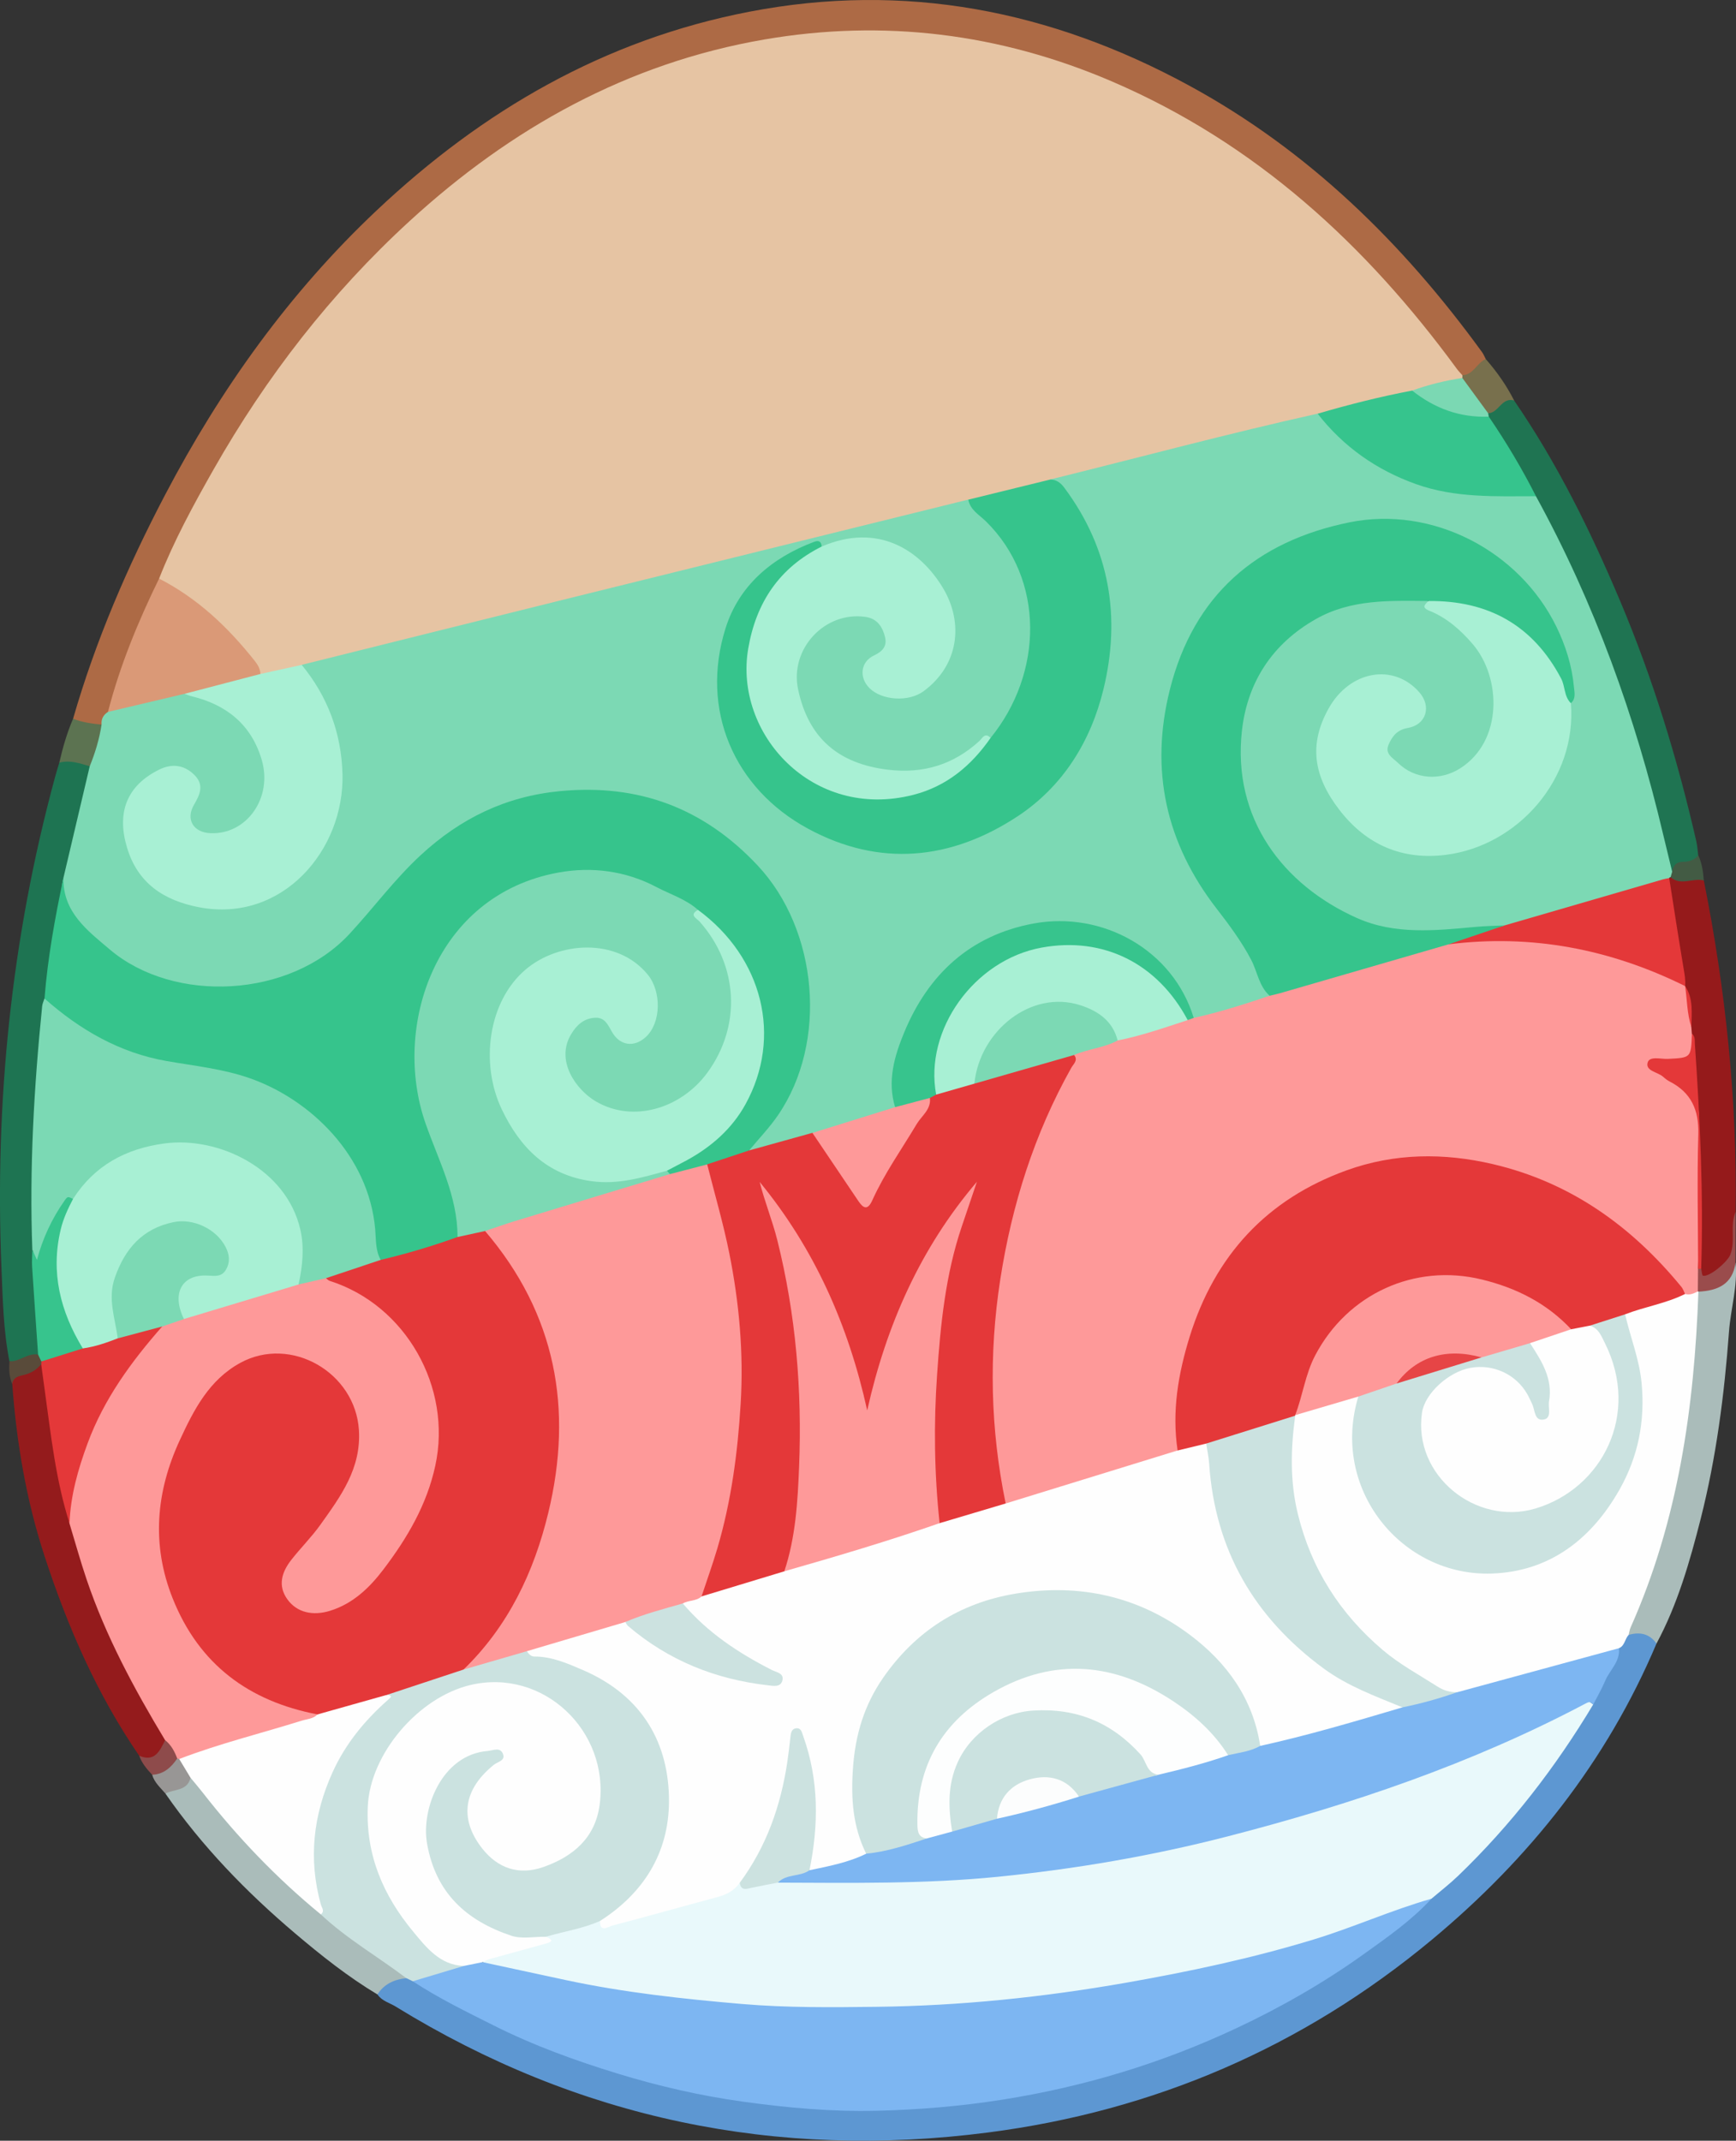 <?xml version="1.0" encoding="utf-8"?>
<!-- Generator: Adobe Illustrator 25.2.3, SVG Export Plug-In . SVG Version: 6.00 Build 0)  -->
<svg version="1.1" id="Layer_1" xmlns="http://www.w3.org/2000/svg" xmlns:xlink="http://www.w3.org/1999/xlink" x="0px" y="0px"
	 viewBox="0 0 545 672" style="enable-background:new 0 0 545 672;" xml:space="preserve">
<rect x="0" y="0" width="545" height="672" fill="#333333" stroke="none"/>
<style type="text/css">
	.st0{fill:#AD6A45;}
	.st1{fill:#5D97D2;}
	.st2{fill:#1E7452;}
	.st3{fill:#1F7452;}
	.st4{fill:#951A1B;}
	.st5{fill:#941B1C;}
	.st6{fill:#AABCBA;}
	.st7{fill:#78704D;}
	.st8{fill:#5C7351;}
	.st9{fill:#9A4C4C;}
	.st10{fill:#989695;}
	.st11{fill:#8E4B4B;}
	.st12{fill:#435B44;}
	.st13{fill:#594B3A;}
	.st14{fill:#E6C4A3;}
	.st15{fill:#7CD9B4;}
	.st16{fill:#DA9977;}
	.st17{fill:#E9F9FB;}
	.st18{fill:#7DB6F2;}
	.st19{fill:#FEFEFE;}
	.st20{fill:#CBE2E0;}
	.st21{fill:#36C48C;}
	.st22{fill:#7BD9B4;}
	.st23{fill:#37C48D;}
	.st24{fill:#36C48D;}
	.st25{fill:#7BD8B3;}
	.st26{fill:#FE9999;}
	.st27{fill:#E43839;}
	.st28{fill:#A8F0D4;}
	.st29{fill:#CCE2E0;}
	.st30{fill:#FDFEFE;}
	.st31{fill:#FCFDFD;}
	.st32{fill:#E64546;}
</style>
<g>
	<path class="st0" d="M22.94,225.63c7.06-24.52,17.11-47.83,28.93-70.37c17.43-33.21,39-63.4,66.35-89.18
		c33.31-31.41,71.55-53.62,116.97-62.39c48.89-9.44,94.7-0.42,137.96,23.08c37.47,20.35,67.2,49.46,92.13,83.78
		c0.48,0.66,0.78,1.45,1.17,2.17c-1.46,3.2-3.46,5.7-7.36,5.76c-2.42-0.79-3.5-2.98-4.87-4.81c-19.02-25.5-41.01-47.97-67.34-65.97
		c-27.32-18.67-57.23-31.15-90.11-35.19c-44.11-5.43-85.43,3.67-123.97,25.91c-30.69,17.71-55.8,41.61-77.62,69.23
		c-18.03,22.83-32.37,47.88-44.25,74.4c-6.37,13.47-11.55,27.4-16.24,41.53c-0.92,1.55-1.46,3.36-2.99,4.52
		C28.42,228.57,25.24,228.67,22.94,225.63z"/>
	<path class="st1" d="M520.04,515.94c-15.65,37.04-39.94,67.56-70.64,93.07c-40.51,33.65-87.18,53.69-139.19,60.41
		c-66.44,8.6-128.69-4.25-186-39.53c-1.94-1.19-4.35-1.74-5.71-3.81c0.91-5.12,4.93-5.61,8.98-6.06c1.08,0.17,2.08,0.58,3.04,1.09
		c24.33,14.67,50.17,25.61,77.86,32.26c17.99,4.32,36.14,6.44,54.6,7.34c30.52,1.49,60.27-2.73,89.3-11.54
		c32.72-9.93,62.52-25.78,89.02-47.6c2.3-1.9,4.89-3.45,6.88-5.72c20.73-17.44,37.08-38.53,51.06-61.58c2.7-5.74,6.39-11,8.31-17.12
		c0.99-1.77,2.03-3.5,3.56-4.87C516.14,510.88,519.5,512.26,520.04,515.94z"/>
	<path class="st2" d="M2.96,427.33c-1.9-9.66-2.09-19.48-2.5-29.25c-2.15-52.16,3.1-103.54,16.78-153.98
		c0.42-1.57,0.91-3.12,1.37-4.68c3.59-2.63,6.79-1.79,9.77,1.09c0.72,2,0.17,3.97-0.31,5.87c-2.48,9.81-4.54,19.71-7.1,29.5
		c-2.07,12.71-4.45,25.36-5.86,38.17c-2.41,21.63-3.86,43.31-3.55,65.09c0.06,4.32,0.08,8.64-0.1,12.96
		c0.01,8.05,1.15,16.02,1.62,24.03c0.17,2.94,0.84,5.87-0.4,8.73C9.78,427.04,6.82,428.97,2.96,427.33z"/>
	<path class="st3" d="M475.34,125.72c13.52,19.67,24,40.95,33.26,62.88c10.31,24.4,18.02,49.65,23.93,75.46
		c0.33,1.45,0.41,2.95,0.61,4.43c0.34,2.32-1.59,2.56-2.99,2.96c-1.88,0.53-3.48,1.59-5.23,2.35c-2.61-0.96-2.25-3.51-2.68-5.46
		c-6.29-28.85-15.43-56.76-27.29-83.79c-4.14-9.44-8.81-18.61-13.58-27.74c-4.1-8.95-10.19-16.78-14.45-25.65
		c-0.1-0.48-0.08-0.96,0.03-1.44c1.13-1.88,3.11-2.83,4.68-4.22C472.88,124.4,474.22,124,475.34,125.72z"/>
	<path class="st4" d="M534.9,276.4c6.86,34.31,10.48,68.94,9.99,103.96c-0.84,4.87,0.15,9.84-0.84,14.72
		c-0.59,2.89-6.69,7.15-9.37,6.29c-1.72-0.55-1.74-2.2-1.92-3.67c-0.12-10.43-0.02-20.86-0.06-31.3
		c-0.03-8.26,0.27-16.49-1.79-24.66c-1.34-5.29,0.46-10.9-0.64-16.31c-0.23-0.84-0.35-1.7-0.42-2.56c0-4.28,0.08-8.57-1.45-12.68
		c-0.18-0.51-0.31-1.03-0.42-1.56c-1.62-9.12-2.75-18.33-4.77-27.38c-0.33-1.46-0.42-2.95-0.09-4.43c0.13-0.49,0.35-0.94,0.67-1.34
		C527.47,275.97,531.37,273.93,534.9,276.4z"/>
	<path class="st5" d="M43.71,551.17c-13.26-19.3-22.48-40.49-29.73-62.69c-5.75-17.6-8.79-35.63-10.13-54.02
		c-0.4-0.98-0.47-2.14,0.48-2.59c2.93-1.38,5.5-3.83,9.11-3.39c1.25,1.45,1.62,3.23,1.81,5.05c1.5,14.82,3.87,29.49,7.51,43.93
		c5.96,21.41,14.29,41.8,25.96,60.77c1.56,2.53,3.33,5,3.83,8.06C50.85,552.32,47.87,553.96,43.71,551.17z"/>
	<path class="st6" d="M520.04,515.94c-2.23-3.14-5.25-3.72-8.75-2.72c-1.46-1.81-0.34-3.49,0.37-5.1
		c11.71-26.63,16.2-54.9,19.24-83.55c0.66-6.25-0.06-12.61,1.6-18.76c0.18-0.27,0.35-0.64,0.62-0.72c5.02-1.42,9.16-4.03,11.75-8.72
		c0.72,7.35-1.54,14.42-2.07,21.67c-1.46,19.79-4.01,39.52-8.9,58.8C530.48,490.26,526.67,503.63,520.04,515.94z"/>
	<path class="st6" d="M127.56,620.98c-3.76,0.39-6.95,1.79-9.07,5.11c-9.23-5.54-17.64-12.22-25.83-19.16
		c-15.33-12.99-29.23-27.33-40.73-43.9c2.06-2.59,5.63-2.86,7.86-5.19c1.81-0.08,2.57,1.39,3.44,2.52
		c11.26,14.67,24.1,27.82,38.09,39.86c7.29,5.9,14.82,11.46,22.64,16.63C125.47,617.85,127.71,618.44,127.56,620.98z"/>
	<path class="st7" d="M475.34,125.72c-3.92-1.12-4.82,3.91-8.14,4.02c-4.49-2.2-5.9-6.85-8.44-10.6c-0.04-0.49,0.08-0.94,0.32-1.36
		c3.55-0.08,4.54-3.92,7.37-5.06C469.93,116.7,472.96,120.99,475.34,125.72z"/>
	<path class="st8" d="M28.17,240.55c-3.12-0.93-6.22-2.04-9.56-1.13c1.09-4.71,2.41-9.35,4.33-13.79c2.88,1.1,5.9,1.56,8.95,1.83
		C33.17,232.54,32.06,236.94,28.17,240.55z"/>
	<path class="st9" d="M544.86,396.37c-0.93,6.84-5.65,8.8-11.66,9.1c-0.2-0.18-0.4-0.37-0.61-0.55c-0.99-2.12-0.99-4.23,0.05-6.33
		c0.39-0.49,0.87-0.59,1.43-0.31c0.18,0.77,0.25,2.14,0.56,2.2c2.2,0.4,7.74-4.43,8.59-6.63c1.7-4.4-0.21-9.17,1.67-13.48
		C544.88,385.7,544.87,391.03,544.86,396.37z"/>
	<path class="st10" d="M59.82,558.08c-1.04,4.2-5.13,3.5-7.89,4.94c-1.56-1.84-3.47-3.44-4.16-5.89c2.19-1.98,4.96-3.17,7.1-5.21
		c0.45-0.15,0.9-0.15,1.35,0C58.2,553.52,60.11,555.16,59.82,558.08z"/>
	<path class="st11" d="M55.66,551.99c-1.91,2.82-4.24,4.98-7.88,5.14c-1.67-1.77-3.24-3.61-4.06-5.96c4.94,2.06,6.45-1.57,8.13-4.92
		C55.17,546.79,56.09,548.94,55.66,551.99z"/>
	<path class="st12" d="M534.9,276.4c-3.42-0.91-7.2,1.81-10.43-1.03c-1-0.92-0.16-1.29,0.5-1.72c0.28-2.06,1.4-3.13,3.53-3.13
		c1.83,0,3.45-0.56,4.65-2.05C534.33,270.99,534.68,273.68,534.9,276.4z"/>
	<path class="st13" d="M12.92,428.26c-1.35,1.65-3.01,2.71-5.13,3.28c-1.57,0.42-3.64,0.59-3.94,2.92c-1.01-2.29-1.04-4.7-0.89-7.13
		c3.2,0.19,5.69-2.69,8.99-2.1c0.79,0.41,1.16,1.12,1.4,1.94C13.37,427.6,13.23,427.96,12.92,428.26z"/>
	<path class="st14" d="M459.09,117.78c0.03,0.29,0.04,0.58,0.01,0.87c-4.69,3.46-10.59,3.13-15.77,5.09
		c-9.88,2.43-19.76,4.88-29.67,7.21c-27.94,6.78-55.72,14.19-83.72,20.74c-8.65,1.91-17.17,4.34-25.79,6.38
		c-69.58,17.4-139.24,34.5-208.83,51.85c-4.36,0.63-8.44,2.81-12.99,2.4c-3.74-3.49-6.21-8.05-9.76-11.72
		c-5.89-6.08-12.3-11.49-19.5-15.94c-1.26-0.78-2.65-1.42-3.13-3.01c4.68-11.94,10.8-23.16,17.11-34.28
		c16.54-29.1,36.81-55.29,61.49-77.92c31.89-29.25,68.5-49.66,111.41-57.05c37.49-6.45,73.99-1.91,109.05,13.13
		c45.09,19.35,79.8,51.23,108.46,90.39C457.95,116.58,458.54,117.16,459.09,117.78z"/>
	<path class="st15" d="M329.76,150.51c27.96-6.91,55.77-14.41,83.89-20.65c2.73,0.75,4.36,2.95,6.18,4.83
		c13.08,13.51,29.29,19.26,47.77,19.74c4.87,0.13,9.94-1.31,14.59,1.33c18.39,33.54,31.22,69.17,39.98,106.34
		c0.91,3.86,1.86,7.7,2.79,11.55c-0.17,0.57-0.34,1.15-0.5,1.72c-0.19,0-0.34,0.09-0.44,0.27c-0.99,1.17-2.23,1.94-3.7,2.37
		c-15.37,4.48-30.66,9.2-46.06,13.55c-0.63,0.18-1.3,0.22-1.96,0.26c-6.82-0.3-13.6,0.65-20.31,1.34
		c-28.98,2.97-54.28-17.45-61.73-41.97c-8-26.32,5.51-53.54,30.61-61.55c8.81-2.81,17.9-3.2,27.04-1.61
		c1.32,2.44,3.73,3.6,5.92,5.04c9.37,6.17,15.56,14.29,16.18,25.97c0.51,9.51-2.71,17.3-10.48,22.9c-6.6,4.75-15.6,3.99-21.53-1.54
		c-4.89-4.56-4.1-9.95,2.04-12.55c2.81-1.19,5.96-1.85,5.84-5.72c-0.13-4.03-2.96-6.27-6.27-7.63c-6.04-2.49-11.67-1.68-16.57,2.93
		c-10.15,9.53-10.93,23.47-2.73,34.68c17.92,24.51,48.14,15.24,60.69,0.18c7.76-9.31,11.1-19.81,11.34-31.62
		c1.49-9.44-1.98-17.8-6.4-25.6c-9.98-17.6-25.02-28.3-45.37-30.12c-26.63-2.39-47.89,8.08-62.5,30.1
		c-15.31,23.07-15.87,48.05-5.1,73.26c3.87,9.06,10.52,16.48,16.2,24.45c4.35,6.12,7.53,12.87,9.73,20.07
		c-0.19,0.46-0.39,1.02-0.85,1.16c-7.62,2.38-14.9,6.07-23.16,6c-1.52-0.95-1.97-2.6-2.69-4.09
		c-11.45-23.72-37.81-32.01-61.24-19.95c-20.68,10.64-30.07,28.67-29.58,51.89c-0.96,1.87-2.91,2.02-4.59,2.52
		c-7.09,2.1-14.13,4.36-21.26,6.33c-5.05,1.41-10.05,2.99-15.08,4.47c-1.7,0.5-3.38,1.41-5.21,0.44c-0.46-3.7,2.49-5.65,4.46-7.83
		c6.46-7.16,10.33-15.69,11.94-24.9c4.43-25.21-2.53-46.82-22.34-63.51c-15.24-12.83-32.92-17.43-52.8-15.82
		c-22.14,1.79-38.54,13.02-52.4,29.22c-4.21,4.92-8.5,9.77-12.84,14.58c-17.4,19.3-48.43,22.68-70.64,10.59
		c-8-4.35-14.31-10.78-19.35-18.36c-2.03-3.06-2.26-6.5-1.35-10.02c2.75-11.67,5.5-23.34,8.25-35c1.72-4.23,3.03-8.57,3.72-13.1
		c-0.16-1.74,0.57-3.03,2-3.97c2.92-2.92,6.95-2.88,10.56-3.84c4.3-1.14,8.52-2.72,13.05-2.84c12.07,1.9,20.98,7.99,25.35,19.72
		c3.56,9.56-0.02,19.71-8.26,24.26c-2.38,1.31-4.9,2.01-7.62,2.01c-6.64-0.01-9.78-4.53-7.23-10.62c1.19-2.84,2.71-5.6-0.22-8.17
		c-3.19-2.79-6.71-2.45-10.2-0.58c-9.9,5.32-12.23,19.13-4.93,29.06c8,10.87,19.31,13.2,31.52,10.93
		c15.23-2.83,24.28-13.17,28.45-27.6c4.22-14.59,0.87-28.23-6.9-40.96c-1.17-1.92-3.23-3.47-2.74-6.14
		c28.86-7.19,57.71-14.4,86.58-21.55c40.89-10.13,81.8-20.22,122.69-30.33c13.81,10.4,20.85,24.47,20.8,41.56
		c-0.04,12.74-4.4,24.31-13.37,33.77c-1.72,0.25-2.96,1.29-4.23,2.42c-15.02,13.37-39.92,11.29-52.62-4.36
		c-7.57-9.32-7.31-23.68,0.59-32.72c4.11-4.71,12.51-6.88,18.33-4.61c3.01,1.17,4.76,3.57,5.45,6.67c0.71,3.21-0.92,5.25-3.41,7.11
		c-4.56,3.39-3.78,7.97,1.55,10.17c7.82,3.21,17.2-2,19.99-11.54c2.65-9.07,1.12-17.5-5.48-24.57c-7.18-7.69-15.52-12.46-26.56-9.92
		c-2.25,0.52-4.41,1.54-6.8,1.34c-3.8-1.13-6.77,1.22-9.71,2.77c-15.12,7.96-23.8,26.13-21.79,43.23
		c3.92,33.41,35.6,52.61,66.14,47.31c25.42-4.41,41.9-19.66,50.25-43.71c8.04-23.15,5.3-45.14-8.52-65.6
		C333.19,154.06,331.22,152.53,329.76,150.51z"/>
	<path class="st16" d="M57.93,217.8c-8.01,1.89-16.03,3.79-24.04,5.68c3.76-14.56,9.46-28.37,16.05-41.85
		c12.12,6.2,21.72,15.33,30.08,25.9c0.91,1.16,1.68,2.46,1.74,4.03c-0.45,1.46-1.66,2.04-2.96,2.37
		C71.93,215.68,65.15,217.96,57.93,217.8z"/>
	<path class="st17" d="M500.17,535.07c-11.86,19.77-25.83,37.86-42.46,53.84c-2.63,2.52-5.53,4.76-8.31,7.12
		c-7.09,4.95-15.63,6.32-23.46,9.43c-22.77,9.04-46.71,13.62-70.68,18.16c-36.84,6.98-74.04,8.86-111.38,7.64
		c-21.69-0.71-43.31-3.24-64.59-7.83c-9.05-1.95-18.36-2.91-27.01-6.55c-2.05-2.28,0.11-2.65,1.54-3.07
		c4.57-1.33,9.14-2.64,13.71-3.93c1.61-0.45,3.23-0.78,3.71-2.74c5.33-2.34,10.99-3.46,16.63-4.67c2.01,1.38,4.09,0.82,6.17,0.23
		c10.16-2.88,20.29-5.85,30.54-8.35c2.82-0.69,4.77-2.9,7.49-3.66c4.35,1.63,8.34-1.38,12.59-1.03c14.45-0.09,28.91,0.4,43.33-0.17
		c20.89-0.83,41.64-3.17,62.25-6.96c24.04-4.43,47.67-10.38,70.93-17.86c25.16-8.09,49.72-17.72,73.39-29.54
		C498,533.43,497.99,533.41,500.17,535.07z"/>
	<path class="st18" d="M151.5,615.95c8.7,1.87,17.4,3.76,26.1,5.62c18.29,3.92,36.81,5.93,55.43,7.52
		c14.08,1.2,28.14,1.05,42.2,0.88c26.31-0.31,52.39-3.02,78.33-7.57c19.87-3.49,39.56-7.69,58.83-13.56
		c12.47-3.8,24.43-9.22,37.01-12.8c-6.31,6.86-13.95,12.16-21.44,17.52c-12.54,8.97-25.93,16.62-39.9,23.17
		c-23.32,10.94-47.7,18.32-73.18,22.36c-13.25,2.1-26.58,3.21-39.87,3.52c-13.97,0.32-28.03-0.94-41.95-2.89
		c-13.25-1.85-26.27-4.84-39.04-8.75c-13.42-4.11-26.59-8.88-39.18-15.22c-8.58-4.31-17.19-8.51-25.24-13.79
		c0.04-2.42,2.14-2.06,3.52-2.51c4.01-1.33,8.15-2.21,12.21-3.4C147.39,615.62,149.43,614.33,151.5,615.95z"/>
	<path class="st19" d="M533.2,405.47c-1.29,36.31-6.32,71.86-21.28,105.4c-0.33,0.73-0.43,1.57-0.63,2.36
		c-1.2,1.25-1.18,3.39-3.03,4.17c-0.94,1.21-2.13,2.06-3.62,2.47c-15.63,4.23-31.11,8.98-46.92,12.53
		c-8.1-0.53-14.01-5.78-20.05-10.15c-17.97-13-29.04-30.6-32.62-52.64c-1.34-8.22-1.49-16.49,0.67-24.66
		c0.21-0.5,0.51-0.94,0.9-1.31c6.42-2.81,12.81-5.75,20.08-5.48c0.89,1.43,0.38,2.89,0.1,4.35c-4.88,25.88,13.22,49.48,39.36,50.15
		c15.86,0.41,28.35-7.36,37.51-20.11c11.74-16.33,13.41-34.2,7.16-53.06c-0.77-2.33-2.19-4.56-1.06-7.17
		c5.74-3.7,12.55-4.5,18.76-6.91c1.5-0.24,3-0.81,4.5,0.02L533.2,405.47z"/>
	<path class="st18" d="M457.43,531.23c16.94-4.61,33.88-9.22,50.82-13.83c0.45,4.23-2.92,6.85-4.34,10.28
		c-1.06,2.54-2.48,4.94-3.74,7.4c-0.74-1.18-1.62-0.73-2.54-0.24c-35.59,18.82-73.44,31.63-112.25,41.64
		c-23.68,6.11-47.78,10.24-72.18,12.68c-22.99,2.29-45.99,1.91-69.01,1.83c0.11-2.7,2.4-2.74,4.16-3.31c1.87-0.61,3.82-1,5.7-1.6
		c6-1.63,12.01-3.21,17.92-5.12c6.32-1.29,12.46-3.27,18.72-4.78c2.67-0.83,5.4-1.45,8.06-2.31c4.69-1.28,9.35-2.65,14.01-4.04
		c8.59-2.3,17.2-4.53,25.75-6.98c8.33-2.34,16.65-4.69,25.06-6.74c7.18-2.25,14.5-3.98,21.69-6.18c3.46-1.05,7.03-1.72,10.47-2.86
		c14.76-4.06,29.55-7.99,44.25-12.26C445.76,533.48,451.4,531.41,457.43,531.23z"/>
	<path class="st20" d="M145.62,617.14c-5.34,1.6-10.68,3.21-16.02,4.81c-0.68-0.33-1.36-0.65-2.05-0.98
		c-8.91-6.73-18.65-12.33-26.85-20.02c-6.99-19.88-3.11-38.17,8.36-55.19c3.4-5.05,7.09-10.01,12.72-12.97
		c0.07-0.04-0.36-0.78-0.4-1.26c1.08-2.01,3.17-2.13,5.01-2.72c6.24-1.97,12.57-3.68,18.76-5.83c6.88-1.28,13.11-5.02,20.24-5.35
		c5.01,1.68,10.25,2.39,15.25,4.27c19.33,7.29,29.73,21.45,30.61,41.74c0.68,15.67-6.09,28.62-18.83,38.11
		c-1.16,0.87-2.4,1.85-4.07,1.28c-5.43,2.43-11.32,3.26-16.96,4.95c-3.71,2.36-7.77,1.7-11.52,0.69
		c-15.55-4.18-25.77-16.44-27.44-32.4c-1.37-13.06,7.47-25.51,19.71-27.73c2.28-0.41,4.9-1.26,6.33,1.24
		c1.63,2.84-1.17,4.09-2.78,5.57c-7.64,7-9.27,12.13-5.68,20.17c2.69,6.04,7.48,9.74,14.24,10.11c10.1,0.55,21.4-8.81,22.57-18.83
		c1.5-12.9-2.69-23.52-13.3-31.36c-11.06-8.17-22.7-7.66-34.21-1.62c-19.46,10.22-27.2,30.83-20,51.7
		c3.38,9.79,8.94,18.08,16.34,25.27C138.59,613.63,142.49,614.74,145.62,617.14z"/>
	<path class="st21" d="M19.92,275.56c-0.26,10.8,7.61,16.62,14.56,22.51c20.1,17.04,56.53,15.31,75.27-4.93
		c7.55-8.16,14.15-17.15,22.36-24.73c12.43-11.47,26.57-18.42,43.72-20.06c24.7-2.36,45.1,5.33,61.97,23.28
		c19.1,20.32,22.12,55.58,6.46,78.43c-2.7,3.95-6.07,7.43-9.13,11.14c-3.29,3.93-8.39,3.58-12.6,5.34
		c-4.06,0.74-7.79,2.98-12.08,2.63c-0.77-0.29-1.33-0.76-1.43-1.64c0.85-2.3,3.08-2.89,4.94-3.89c14.7-7.88,23.62-19.94,24.68-36.7
		c0.78-12.43-3.8-23.47-12.11-32.8c-2.54-2.85-5.34-5.46-8.37-7.81c-10.52-6.19-21.24-11.34-33.94-11.56
		c-19.91-0.35-40.25,11.59-48.46,34.08c-5.54,15.18-6.03,30.49,0.07,45.76c2.9,7.25,5.48,14.64,7.65,22.15
		c1.11,3.83,2.2,7.72,0.58,11.72c-7.38,4.77-15.72,6.51-24.23,7.71c-2.63-0.95-2.42-3.37-2.61-5.43
		c-0.96-10.25-3.45-19.95-9.55-28.46c-10.42-14.53-24.5-22.89-42.15-25.56c-16.15-2.44-32.02-5.8-45.23-16.48
		c-2.45-1.98-5.22-3.59-6.32-6.81C14.98,300.66,17.26,288.08,19.92,275.56z"/>
	<path class="st22" d="M13.96,313.44c11.11,9.83,23.56,17.05,38.35,19.64c8.77,1.53,17.69,2.44,26.13,5.4
		c18.94,6.64,37.31,24.23,39.35,47.39c0.28,3.18,0.03,6.63,1.73,9.63c-0.21,2.26-2.24,2.09-3.64,2.62
		c-4.3,1.62-8.81,2.58-13.13,4.11c-3.01,0.66-5.86,2.5-9.14,1.35c-1.35-1.66-0.56-3.49-0.39-5.27c1.71-17.97-7.89-31.6-25.27-36.58
		c-12.69-3.63-24.19-1.31-35.12,5.61c-3.76,2.38-5.36,6.76-8.98,9.2c-1.95-0.08-2.76,1.36-3.7,2.73c-2.8,4.09-4.68,8.6-6.4,13.22
		c-0.53,1.43-0.46,3.31-2.42,3.89c-1.59-1.05-0.23-2.88-1.18-4.03c-0.95-25.59,0.52-51.09,3.09-76.54
		C13.33,315.01,13.72,314.23,13.96,313.44z"/>
	<path class="st23" d="M10.16,392.35c0.45,0.99,0.91,1.98,1.44,3.15c1.82-6.81,4.7-12.97,8.66-18.6c0.96-1.36,1-1.33,2.68-0.56
		c0.7,1.35,0.09,2.58-0.4,3.79c-5.25,12.91-4.27,25.44,2.15,37.69c0.91,1.73,2,3.45,1.8,5.57c-3.81,3.69-8.41,4.71-13.52,4
		c-0.34-0.72-0.67-1.43-1.01-2.15c-0.63-9.15-1.29-18.31-1.87-27.46C9.96,395.97,10.12,394.16,10.16,392.35z"/>
	<path class="st24" d="M482.2,155.77c-12.68,0.01-25.36,0.6-37.66-3.8c-12.46-4.45-22.74-11.71-30.88-22.1
		c9.78-2.87,19.66-5.37,29.68-7.26c5.29,0.8,9.22,4.88,14.53,5.91c3.17,0.62,6.68,0.21,9.52,2.27
		C472.85,138.8,477.82,147.11,482.2,155.77z"/>
	<path class="st25" d="M467.38,130.79c-9.06,0.36-17-2.58-24.05-8.18c5.12-1.86,10.39-3.13,15.76-3.96c2.7,3.7,5.41,7.39,8.11,11.09
		C467.27,130.09,467.32,130.44,467.38,130.79z"/>
	<path class="st26" d="M533.02,405.4c-1.27,0.61-2.53,1.25-4.01,0.8c-3.04-1.59-4.88-4.46-7.07-6.9
		c-16.92-18.87-37.63-31.04-62.83-34.19c-37.52-4.69-70.2,15.96-82.65,49.88c-4.83,13.17-6.47,26.66-6.16,40.53
		c-0.93,1.89-2.87,2.09-4.56,2.63c-14.65,4.62-29.36,9.01-44,13.65c-2.02,0.64-4.09,1.45-6.27,0.55
		c-3.19-4.77-3.19-10.42-3.74-15.73c-2.18-21.08-1.87-42.1,2.29-63c3.89-19.54,10.11-38.2,19.27-55.88
		c1.07-2.06,2.25-4.08,2.88-6.34c1.58-2.96,4.76-2.63,7.33-3.5c2.35-0.8,4.72-1.56,7.09-2.29c7.15-1.73,14.05-4.33,21.16-6.19
		c1.01-0.22,2-0.06,3,0.13c8.09-1.8,15.98-4.31,23.82-6.96c0.72-1.26,1.99-1.73,3.24-2.1c17.08-5.09,34.09-10.44,51.31-15.04
		c0.8-0.21,1.62-0.3,2.45-0.35c24-3.03,46.95,0.6,68.83,10.93c1.78,0.84,3.78,1.43,4.61,3.53l-0.01-0.05
		c1.66,4.16,1.32,8.63,1.98,12.94c0.06,0.69,0.11,1.38,0.17,2.07c0.07,0.15,0.2,0.29,0.21,0.45c0.84,8.56,0.78,8.63-7.73,8.92
		c-0.98,0.03-2-0.13-3.25,0.7c1.73,2.31,4.27,3.61,6.53,5.01c4.02,2.5,6.4,6.12,6.45,10.56c0.19,16.05,0.75,32.12-0.28,48.17
		C533.08,400.68,533.05,403.04,533.02,405.4z"/>
	<path class="st27" d="M529.03,309.55c-23.48-11.62-48.17-16.39-74.27-13.11c2.55-4.08,7.2-3.36,10.92-4.74
		c2.13-0.79,4.56-0.3,6.71-1.21c16.57-4.82,33.15-9.64,49.73-14.45c0.62-0.18,1.28-0.27,1.91-0.4c1.5,9.52,2.95,19.05,4.55,28.55
		C528.89,305.99,529.19,307.74,529.03,309.55z"/>
	<path class="st27" d="M533.11,398.32c-0.02-14.08-0.36-28.18,0.06-42.25c0.22-7.64-2.24-13.1-9.02-16.58
		c-0.73-0.37-1.39-0.9-2-1.45c-1.7-1.54-5.63-1.81-4.89-4.47c0.6-2.16,4.14-1.06,6.36-1.17c7.25-0.37,7.26-0.28,7.55-7.89
		c1.07,0.85,0.84,2.08,0.92,3.21c1.61,23.49,2.73,46.99,1.98,70.55C533.75,398.31,533.43,398.32,533.11,398.32z"/>
	<path class="st27" d="M531,322.45c-1.4-4.2-1.33-8.63-1.98-12.94C531.67,313.51,531.06,318.02,531,322.45z"/>
	<path class="st26" d="M93.73,403.21c2.87-0.65,5.74-1.31,8.6-1.96c6.43-0.13,11.47,3.3,16.14,6.95c21.33,16.71,26.64,45.97,13,69.6
		c-4.75,8.24-9.63,16.31-16.85,22.71c-4.35,3.86-9.14,6.59-15.07,6.9c-4.73,0.25-8.6-1.53-10.92-5.62
		c-2.26-3.98-1.59-8.18,1.03-11.77c4.7-6.43,10.3-12.15,14.66-18.87c5.74-8.85,9.3-17.99,5.51-28.68
		c-5.95-16.81-27.29-21.72-39.85-8.96c-7.86,8-12.72,17.88-15.9,28.49c-6.02,20.08-2.31,38.46,10.51,55
		c7.78,10.05,18.52,15.34,30.34,18.88c1.74,0.52,3.62,0.67,4.9,2.2c0.04,1.74-1.35,2.23-2.56,2.59
		c-12.87,3.8-25.61,8.04-38.57,11.54c-0.81,0.22-1.64,0.19-2.46-0.03c-0.2-0.06-0.41-0.12-0.61-0.19c-0.83-2.21-1.91-4.25-3.81-5.74
		c-9.7-16.09-18.6-32.59-24.64-50.46c-1.97-5.81-3.6-11.74-5.39-17.62c-1.73-10.18,2.07-19.24,5.73-28.32
		c5.23-12.96,12.97-24.25,22.74-34.19c2.15-1.62,4.81-1.9,7.24-2.78c10.16-2.94,20.23-6.18,30.42-8.99
		C89.82,403.37,91.69,402.39,93.73,403.21z"/>
	<path class="st27" d="M50.92,416.4c-9.69,11.02-18.27,22.74-23.42,36.69c-3,8.13-5.35,16.37-5.68,25.09
		c-4.37-13.7-5.85-27.94-7.82-42.08c-0.36-2.61-0.71-5.22-1.07-7.83c0.05-0.29,0.06-0.58,0.04-0.88c4.35-1.37,8.69-2.73,13.04-4.1
		c3.04-2.76,7.13-2.79,10.7-4.18C41.45,418.24,45.72,414.85,50.92,416.4z"/>
	<path class="st19" d="M56.26,552.18c12.58-4.84,25.66-8.03,38.5-12.05c1.68-0.53,3.59-0.53,4.92-1.96
		c6.83-3.71,13.91-6.57,21.89-6.17c1.78,0.34,1.19,0.76,0.21,1.63c-7.26,6.42-13.31,13.76-17.36,22.68
		c-6.09,13.43-7.66,27.22-3.7,41.53c0.29,1.03,1.34,2.09-0.01,3.12c-13.84-11.35-26.14-24.2-37.14-38.32
		c-1.21-1.55-2.5-3.04-3.75-4.56C58.64,556.12,57.45,554.15,56.26,552.18z"/>
	<path class="st21" d="M310.98,231.65c16.5-20.26,17.13-49.73-1.48-68.01c-2.06-2.02-4.91-3.54-5.52-6.79
		c8.59-2.11,17.18-4.22,25.77-6.32c1.95,0.08,3.19,0.97,4.42,2.63c14.24,19.12,17.76,40.56,12.25,63.21
		c-3.97,16.33-12.7,30.5-26.98,39.9c-20.94,13.78-43.37,15.99-65.73,3.89c-23.35-12.63-33.96-37.39-25.93-62.94
		c4.24-13.48,14.61-22.18,27.86-27.15c1.39-0.52,2.26-0.08,2.32,1.53c-1.02,2.07-3.13,2.92-4.83,4.19
		c-17.63,13.22-22.81,34.94-11.8,53.99c6.92,11.97,17.6,19.05,32.08,19.59c13.73,0.51,24.98-4.04,33.67-14.8
		C308.1,233.29,309.14,231.87,310.98,231.65z"/>
	<path class="st28" d="M57.93,217.8c7.94-2.08,15.88-4.15,23.82-6.23c4.32-0.95,8.64-1.9,12.97-2.85
		c8.2,9.95,12.47,21.53,12.8,34.26c0.63,23.87-18.88,46.76-44.94,41.84c-11.4-2.16-19.38-7.75-22.68-18.67
		c-3.32-10.96-0.21-19.49,10.1-24.57c3.89-1.92,7.76-1.55,11,1.66c3.15,3.13,1.84,6.09-0.09,9.38c-2.7,4.6-0.2,8.7,5.13,8.93
		c11.37,0.51,19.62-11.05,16.14-22.98c-3.23-11.04-11.01-17.33-21.98-19.99C59.43,218.4,58.69,218.07,57.93,217.8z"/>
	<path class="st27" d="M337.2,331.17c1.35,1.67-0.21,2.84-0.86,4c-11.65,20.76-18.7,43.11-22.32,66.52
		c-3.63,23.47-3.11,46.96,1.7,70.28c-0.42,1.2-1.37,2-2.49,2.23c-6.19,1.29-11.77,5.37-18.52,4.13c-1.62-3.02-1.86-6.37-2.02-9.66
		c-1.23-25.13-0.07-50.12,5.12-74.81c1.36-6.48,3.99-12.59,6.03-18.98c-13.96,19.44-23.77,40.62-28.55,64.06
		c-0.36,1.78-0.63,4.09-2.78,4.23c-2.24,0.14-2.66-2.2-3.08-3.92c-1.42-5.81-3.03-11.57-4.75-17.3
		c-2.55-8.47-5.98-16.57-10.05-24.39c-4.07-7.82-8.98-15.14-13.84-22.27c1.67,4.32,3.09,8.91,4.55,13.48
		c1.47,4.59,2.43,9.33,3.07,14.11c0.66,4.94,1.47,9.86,2.05,14.81c2.42,20.86,2.97,41.73-0.07,62.57c-0.67,4.57-0.86,9.3-3.6,13.33
		c-7.51,4.46-16.06,5.86-24.3,8.16c-0.96,0.27-1.98,0.03-2.66-0.89c-0.83-2.62,0.41-4.92,1.26-7.21
		c6.04-16.37,8.52-33.37,9.81-50.71c1.8-24.23-1.82-47.67-8.73-70.76c-0.66-2.2-1.72-4.42-0.15-6.68c4.36-1.45,8.73-2.89,13.09-4.34
		c6.64-1.85,13.29-3.7,19.93-5.54c3.48,1,4.21,4.51,6.11,6.91c3.09,3.9,5.59,8.23,8.39,12.35c1.28,1.88,2.58,2.82,3.86,0.05
		c5.05-10.88,12.57-20.29,18.26-30.79c0.7-0.73,1.56-1.21,2.48-1.62c3.83-1.34,7.79-2.21,11.61-3.59c8.75-2.58,17.5-5.11,26.21-7.8
		C333.69,330.63,335.46,329.89,337.2,331.17z"/>
	<path class="st21" d="M472.4,290.49c-5.88,1.98-11.75,3.97-17.63,5.95c-17.61,5.11-35.21,10.22-52.82,15.32
		c-1.11,0.32-2.24,0.56-3.36,0.83c-3.37-3.01-3.83-7.56-5.81-11.31c-3.04-5.78-6.86-10.91-10.8-16
		c-15.93-20.57-21.06-43.49-14.72-68.77c7.45-29.69,27.19-46.64,56.45-52.55c25.94-5.24,53.17,8.85,64.88,32.72
		c2.9,5.92,4.91,12.25,5.52,18.89c0.16,1.73,0.72,3.69-0.93,5.16c-2.17-0.1-2.44-1.92-3-3.41c-6.31-16.73-18.83-25.2-36.14-27.32
		c-1.92-0.24-4.01,0.26-5.61-1.34c-12.09-0.09-24.19-0.63-35.32,5.67c-13.74,7.78-21.52,19.89-23.22,35.07
		c-3.07,27.47,12.85,48.38,36.06,58.76c11.89,5.32,24.58,3.98,37.06,2.83C466.14,290.7,469.26,290.64,472.4,290.49z"/>
	<path class="st28" d="M448.41,188.67c18.73-0.21,32.82,7.52,41.69,24.33c1.31,2.49,0.89,5.62,3.06,7.74
		c1.97,23.76-16.65,44.78-39.27,47.61c-13.57,1.69-24.85-3-33.44-14.16c-8.22-10.68-9.54-20.67-3.35-31.78
		c6.62-11.88,20.31-14.35,28.45-5.13c3.95,4.47,2.22,10.25-3.61,11.25c-3.3,0.56-4.87,2.58-6.01,5.23
		c-1.27,2.94,1.37,4.18,2.91,5.69c5.34,5.23,13.28,5.75,19.58,1.74c13.46-8.58,12.93-28.49,3.93-38.99
		c-3.79-4.42-8.16-8.29-13.64-10.49C446.1,190.64,447.41,189.78,448.41,188.67z"/>
	<path class="st28" d="M310.98,231.65c-6.06,8.72-13.8,15.2-24.27,17.87c-31.73,8.1-56.34-19.32-51.82-45.88
		c2.48-14.54,9.78-25.42,23.07-32.07c17.68-7.6,31,1.08,38.19,13.21c6.32,10.66,4.99,23.97-6.21,32.21c-4.72,3.47-13.12,2.89-17-1
		c-3.32-3.33-2.77-8.26,1.44-10.23c2.65-1.24,4.16-2.89,3.48-5.73c-0.76-3.19-2.45-5.84-6.1-6.37
		c-12.83-1.88-23.92,10.06-21.2,22.79c3.22,15.11,12.5,23.3,28.26,25.18c10.93,1.3,20.46-1.54,28.62-9
		C308.38,231.8,309.19,229.73,310.98,231.65z"/>
	<path class="st23" d="M293.9,343.62c-0.65,0.35-1.31,0.7-1.96,1.04c-3.19,2.68-6.7,4.15-10.93,2.9
		c-2.52-8.24-0.21-16.06,2.85-23.46c7.58-18.31,20.82-30.53,40.6-34.19c21.69-4.01,43.82,8.29,50.3,29.63
		c-0.63,0.23-1.27,0.45-1.9,0.68c-2.16-1.13-3.28-3.21-4.6-5.11c-9.49-13.58-25.7-19.7-42.35-16.02
		c-15.61,3.45-27.61,16.35-30.57,32.39C294.6,335.53,295.2,339.68,293.9,343.62z"/>
	<path class="st26" d="M281.01,347.56c3.64-0.97,7.29-1.94,10.93-2.9c0.42,3.63-2.58,5.57-4.14,8.18
		c-4.74,7.94-10.13,15.5-13.95,23.96c-1.46,3.22-2.8,2.58-4.4,0.19c-4.78-7.12-9.59-14.23-14.39-21.35
		C263.7,352.95,272.35,350.26,281.01,347.56z"/>
	<path class="st19" d="M220.25,501.14c8.66-2.63,17.32-5.26,25.98-7.88c5.93-4.27,13.2-4.91,19.86-7.19
		c7.78-2.66,15.69-4.96,23.58-7.32c1.74-0.52,3.47-1.08,5.32-0.61c6.92-2.06,13.83-4.12,20.75-6.18
		c17.99-5.55,35.98-11.09,53.97-16.64c2.56-2.18,5.38-3.45,8.82-2.55c2.11,2.02,2.2,4.7,2.39,7.35
		c1.75,23.56,11.91,42.81,29.67,58.16c7.75,6.7,16.62,11.42,26.24,14.84c1.4,0.5,3.46,0.5,3.46,2.85
		c-14.8,4.38-29.59,8.78-44.67,12.1c-2.7-4.04-3.25-8.97-5.54-13.22c-8.38-15.56-20.95-25.89-37.81-30.94
		c-18.6-5.58-36.81-4.73-53.84,5.04c-14.7,8.43-25.11,20.83-28.39,37.77c-2.01,10.36-2.63,21.09,1.48,31.38
		c0.48,1.21,1.12,2.45,0.41,3.81c-5.63,2.78-11.74,3.91-17.81,5.19c-1.92-3.23-0.33-6.5,0.11-9.66c1.29-9.39,0.28-18.55-2.04-27.63
		c-0.35-1.38-0.58-2.92-2.21-4.25c-0.85,2.86-1.08,5.6-1.49,8.3c-1.85,11.95-5.78,23.17-12.07,33.51c-0.98,1.6-1.66,3.76-4.19,3.68
		c-1.69,2.39-4.03,3.67-6.83,4.42c-11.07,2.98-22.09,6.1-33.18,9.01c-1.27,0.33-3.86,2.38-3.86-1.45
		c13.68-8.74,21.58-21.33,21.66-37.47c0.08-17.96-8.06-33.15-27.07-41.33c-4.81-2.07-9.73-4.23-15.2-4.22
		c-1.04,0-1.79-0.79-2.33-1.69c0.56-1.35,1.76-1.97,3.01-2.33c8.33-2.46,16.56-5.26,24.93-7.59c0.79-0.22,1.62-0.18,2.43-0.02
		c5.19,2.94,9.67,6.94,14.88,9.9c9.4,5.36,19.59,7.98,30.17,9.44c0.81,0.11,1.67,0.09,2.47-0.74c-0.97-1.93-3.05-2.33-4.71-3.23
		c-7.78-4.2-14.94-9.27-21.34-15.38c-1.5-1.43-3.48-2.72-3.22-5.3C215.73,501.18,217.86,500.76,220.25,501.14z"/>
	<path class="st19" d="M145.62,617.14c-7.56-0.27-11.82-5.85-15.95-10.83c-9.33-11.26-14.87-23.96-14.21-39.2
		c0.72-16.62,15.94-34.28,32.17-38.15c22.8-5.43,43.72,14.33,40.62,37.61c-1.38,10.36-8.32,16.26-17.72,19.54
		c-7.68,2.68-14.25,0.34-19.09-5.77c-6.53-8.24-7.05-17.75,3.62-26.36c1.16-0.94,3.73-1.28,2.82-3.45c-0.92-2.17-3-1.03-4.81-0.87
		c-14.48,1.22-20.87,18.28-19.02,28.96c2.72,15.68,12.41,24.31,26.45,29.03c3.3,1.11,7.24,0.27,10.89,0.33
		c2.98,1.17,1.42,1.75-0.31,2.22c-5.81,1.61-11.64,3.18-17.45,4.8c-0.75,0.21-1.44,0.63-2.15,0.95
		C149.54,616.35,147.58,616.75,145.62,617.14z"/>
	<path class="st29" d="M232.23,591.04c8.35-11.28,12.86-24.08,14.93-37.84c0.39-2.61,0.7-5.24,0.98-7.86
		c0.13-1.21,0.3-2.53,1.62-2.77c1.75-0.31,1.95,1.18,2.42,2.48c4.95,13.83,4.84,27.87,1.95,42.05c-2.99,2.13-7.22,1.06-9.93,3.89
		c-2.74,0.53-5.49,1.02-8.21,1.61C234.32,592.96,232.63,593.63,232.23,591.04z"/>
	<path class="st27" d="M378.68,453.16c-2.99,0.72-5.99,1.44-8.98,2.17c-1.85-12.25,0.19-24.13,3.8-35.76
		c7.9-25.41,24.17-43.12,49.26-52.18c15.03-5.43,30.54-5.56,45.96-1.94c24.28,5.69,43.5,19.44,59.16,38.55
		c0.51,0.62,0.76,1.46,1.13,2.2c-5.98,3-12.64,3.98-18.82,6.39c-2.88,3.4-7.42,2.78-10.96,4.59c-1.97,0.58-3.91,1.43-6.04,0.7
		c-6.22-4.39-12.13-9.17-19.31-12.17c-31.23-13.05-58.48,6.21-64.01,32.07c-0.52,2.45-0.86,4.97-3.28,6.44l0.03,0.16
		c-0.72,0.93-1.53,1.69-2.71,2.07c-7.09,2.26-14.26,4.26-21.33,6.6C381.32,453.48,379.99,453.56,378.68,453.16z"/>
	<path class="st20" d="M499.13,416.14c3.69-1.18,7.37-2.36,11.06-3.55c1.64,7.22,4.47,14.07,5.18,21.62
		c1.12,11.97-1.1,23.07-6.93,33.38c-8.82,15.58-21.93,25.73-40.06,26.37c-28.27,0.99-50.78-26.48-41.94-55.56
		c3-4,7.99-3.27,11.91-5.07c8.84-2.84,17.72-5.55,26.58-8.33c5.31-0.81,9.96-4.26,15.55-3.94c6.36,5.8,7.87,13.19,6.97,21.36
		c-0.21,1.88-0.64,3.82-2.86,4.15c-2.22,0.33-3.12-1.52-3.96-3.16c-0.68-1.33-1.12-2.78-1.83-4.1c-3.66-6.86-10.66-10.04-18.02-8.18
		c-7.56,1.91-12.86,8.27-13.05,15.66c-0.35,12.98,11.61,25.54,24.24,26.17c13.96,0.69,23.32-6.1,30.15-17.4
		c7.1-11.76,5.52-23.51-0.48-35.15C500.88,418.95,499.54,417.82,499.13,416.14z"/>
	<path class="st20" d="M378.68,453.16c9.31-2.92,18.63-5.84,27.94-8.76c-1.42,10.38-1.69,20.67,0.86,31
		c4.23,17.16,13.23,31.17,26.59,42.54c5.32,4.52,11.43,7.81,17.27,11.53c1.89,1.21,3.89,1.77,6.09,1.75
		c-5.6,1.99-11.32,3.56-17.14,4.75c-8.52-3.52-17.21-6.66-24.75-12.21c-21.72-15.97-34.09-37.13-35.93-64.25
		C379.46,457.39,379,455.28,378.68,453.16z"/>
	<path class="st26" d="M438.43,434.31c-4,1.36-7.99,2.73-11.99,4.09c-6.61,1.95-13.23,3.89-19.84,5.84
		c2.4-6.15,3.15-12.79,6.3-18.78c10.14-19.3,31.21-28.94,52.28-23.81c10.85,2.64,20.38,7.43,28.08,15.64
		c-3.42,4.1-7.99,4.77-12.92,4.35c-5.07,1.49-10.14,2.98-15.21,4.47C455.34,425.94,445.93,427,438.43,434.31z"/>
	<path class="st20" d="M271.93,581.9c-4.24-8.56-4.82-17.45-4.14-26.97c0.75-10.45,3.55-19.71,9.46-28.24
		c10.16-14.66,24.1-23.51,41.53-26.41c19.97-3.32,38.61,0.78,54.85,12.98c11.53,8.67,19.74,19.98,22,34.8
		c-3.12,1.79-6.66,2.12-10.06,2.92c-2.11-0.53-3.13-2.31-4.45-3.79c-12.31-13.67-26.99-22.81-46.02-21.67
		c-19.2,1.15-33.84,10.51-42.13,28.01c-3.4,7.17-5.71,15.36-1.94,23.57C284.76,579.16,278.53,581.28,271.93,581.9z"/>
	<path class="st30" d="M291.01,577.11c-2.68-0.25-2.96-2.1-3-4.28c-0.32-18.64,7.9-32.47,23.84-41.64
		c19.35-11.13,38.34-9.14,56.5,2.87c6.74,4.46,12.82,9.91,17.21,16.93c-7.15,2.52-14.48,4.37-21.84,6.12
		c-2.53,1-3.53-0.89-4.66-2.49c-9.36-13.3-22.42-17.98-38.08-15.97c-13.18,1.69-22.99,15.68-21.55,30.16
		c0.21,2.07,1.3,4.24-0.5,6.15C296.28,575.68,293.65,576.39,291.01,577.11z"/>
	<path class="st20" d="M298.92,574.96c-1.2-7.42-1.51-14.63,1.78-21.84c4.19-9.19,13.68-15.55,23.73-16.15
		c13.56-0.81,24.54,3.76,33.61,13.76c1.91,2.11,1.89,6,5.68,6.38c-8.32,2.29-16.64,4.58-24.96,6.86
		c-14.54-7.48-17.27-6.74-25.76,6.95C308.3,572.27,303.61,573.62,298.92,574.96z"/>
	<path class="st31" d="M312.99,570.93c0.49-6.54,4.3-10.69,10.22-12.35c6.12-1.72,11.72-0.31,15.54,5.41
		C330.27,566.68,321.68,569.02,312.99,570.93z"/>
	<path class="st27" d="M121.58,532.01c-7.3,2.06-14.59,4.12-21.89,6.17c-21.57-4.11-37.23-15.72-45.48-36.42
		c-6.72-16.85-5.25-33.51,2.25-49.7c4.4-9.51,9.17-18.87,18.97-24.23c15.89-8.7,36.13,3,37.25,21.11
		c0.74,12.1-5.75,20.79-12.09,29.69c-2.78,3.9-6.23,7.31-9.18,11.09c-2.95,3.79-4.29,8.03-1.19,12.34
		c3.04,4.21,8.06,5.26,13.47,3.57c7.18-2.24,12.38-7.29,16.66-12.93c7.44-9.79,13.65-20.26,16.32-32.66
		c5.3-24.54-9.27-50.37-33.14-57.94c-0.45-0.14-0.81-0.56-1.21-0.85c5.73-1.92,11.47-3.83,17.2-5.75
		c8.17-1.94,16.21-4.32,24.11-7.18c2.63-2.14,5.53-3.32,8.99-2.52c11.95,11.45,18.26,25.96,21.85,41.73
		c5.08,22.31,1.94,43.93-6.74,64.86c-2.61,6.29-5.69,12.37-9.28,18.18c-3.36,5.44-7.35,10.24-12.94,13.53
		C137.54,526.74,129.56,529.37,121.58,532.01z"/>
	<path class="st26" d="M145.52,524.1c14.04-13.59,22.11-30.59,26.61-49.2c7.88-32.6,2.36-62.49-19.85-88.46
		c0.83-2.18,2.9-2.59,4.74-3.16c15.77-4.84,31.63-9.34,47.43-14.06c1.9-0.57,3.85-0.82,5.84-0.64c3.91-1.02,7.82-2.03,11.73-3.05
		c2.34,9.28,5.05,18.49,6.93,27.86c3.12,15.58,4.54,31.3,3.57,47.29c-0.93,15.42-2.95,30.59-7.32,45.4
		c-1.5,5.07-3.3,10.05-4.96,15.07c-1.66,1.54-4.05,1.13-5.89,2.21c-5.47,3.64-11.55,5.37-18.04,5.82
		c-10.3,3.05-20.59,6.1-30.89,9.15C158.79,520.25,152.16,522.17,145.52,524.1z"/>
	<path class="st15" d="M210.3,368.58c-16.22,4.91-32.45,9.8-48.66,14.74c-3.14,0.96-6.24,2.08-9.36,3.12
		c-2.88,0.63-5.76,1.25-8.64,1.88c0.02-12.84-5.96-24-10.05-35.68c-10.57-30.21,2.91-71.64,41.68-78.73
		c10.47-1.91,21.13-0.57,30.87,4.58c4.36,2.3,9.19,3.76,12.97,7.13c-0.44,2.12,1.52,2.8,2.52,3.97
		c13.14,15.49,11.79,39.37-3.05,52.77c-9.54,8.62-22.85,10.31-32.66,4.17c-7.93-4.96-11.46-14.08-8.24-21.25
		c0.9-2.01,2.16-3.74,3.94-5.05c4-2.94,7.82-2.46,10.7,1.64c1.83,2.61,3.66,5.01,7.22,3.74c3.5-1.24,5.01-4.11,5.35-7.71
		c0.95-9.89-6.8-18.18-18-19.01c-18.32-1.34-31,12.02-31.7,30.23c-0.39,10.14,2.29,19.63,9.09,27.75
		c10.74,12.83,24.09,15.39,39.51,10.99c1.79-0.51,3.62-2.04,5.59-0.37C209.71,367.86,210,368.22,210.3,368.58z"/>
	<path class="st28" d="M209.41,367.5c-7.76,2.12-15.31,4.45-23.72,3.29c-14.1-1.94-22.51-10.71-28.15-22.52
		c-6.87-14.39-4.34-33.79,7.39-43.85c10.28-8.82,28.74-10.28,38.42,1.52c4.34,5.29,4.25,15.09-0.56,19.55
		c-3.71,3.44-8.19,2.81-10.7-1.61c-1.25-2.2-2.24-4.6-5.36-4.39c-3.48,0.23-5.71,2.31-7.42,5.15c-5.03,8.34,1.55,17.41,7.64,21.04
		c11.66,6.94,26.8,2.36,35.06-8.87c10.86-14.78,9.79-33.85-2.4-47.53c-0.89-1-3.4-2.05-0.47-3.65
		c20.36,14.96,26.56,39.96,14.86,61.09c-4.26,7.7-10.75,13.35-18.46,17.55C213.49,365.36,211.45,366.42,209.41,367.5z"/>
	<path class="st28" d="M36.97,420.13c-3.56,1.39-7.16,2.64-10.97,3.16c-7.06-11.56-10.16-23.86-6.94-37.34
		c0.81-3.4,2.27-6.53,3.88-9.6c6.72-10.48,16.52-15.77,28.66-17.4c16.99-2.29,38.26,7.88,42.68,26.99
		c1.31,5.64,0.71,11.55-0.55,17.28c-11.99,3.61-23.99,7.23-35.98,10.84c-3.4-1.71-3.33-4.7-2.63-7.73c0.79-3.42,2.61-6.11,6.29-6.99
		c1.3-0.31,2.64-0.18,3.96-0.26c4.87-0.32,6.36-3.68,3.55-7.93c-4.7-7.1-14.46-8.46-22.07-3.07c-8.1,5.73-11.91,15.66-9.83,25.39
		C37.49,415.66,38.74,417.92,36.97,420.13z"/>
	<path class="st28" d="M293.9,343.62c-3.82-20.31,11.94-42.29,33.09-46.15c19.37-3.54,36.39,4.91,45.88,22.76
		c-7.26,2.36-14.47,4.91-21.98,6.39c-3.44-3.99-6.64-8.21-12.05-9.85c-10.03-3.03-22.05,2.09-27.54,11.72
		c-2.14,3.75-3.34,7.91-5.39,11.68C301.89,341.32,297.89,342.47,293.9,343.62z"/>
	<path class="st15" d="M305.89,340.18c1.68-16.64,17.86-29.57,33.25-24.63c5.48,1.76,10.18,4.88,11.73,11.07
		c-4.29,2.35-9.26,2.63-13.68,4.56C326.76,334.18,316.32,337.18,305.89,340.18z"/>
	<path class="st15" d="M36.97,420.13c-0.82-6.31-3.23-12.41-0.93-19.01c3.18-9.14,8.69-15.45,18.43-17.47
		c6.22-1.29,13.45,2.13,16.37,7.82c1.19,2.32,1.49,4.71,0.1,7.1c-1.33,2.28-3.36,2-5.59,1.86c-8.26-0.52-11.58,5.52-7.6,13.64
		c-2.28,0.78-4.56,1.56-6.83,2.34C46.27,417.64,41.62,418.88,36.97,420.13z"/>
	<path class="st26" d="M294.98,478.14c-16.07,5.61-32.39,10.43-48.75,15.11c3.55-10.67,4.2-21.85,4.64-32.87
		c0.96-23.95-1.01-47.74-6.84-71.06c-1.54-6.16-3.98-12.09-5.54-18.29c17.23,20.98,27.87,45.01,33.76,71.72
		c5.98-26.69,16.63-50.89,34.44-71.77c-1.59,4.7-3.18,9.39-4.77,14.09c-5.09,15.05-6.66,30.75-7.73,46.43
		C293.11,447.02,293.31,462.62,294.98,478.14z"/>
	<path class="st29" d="M196.32,509.17c5.83-2.51,11.97-4.08,18.04-5.82c7.73,9.12,17.45,15.55,27.99,20.91
		c1.37,0.69,3.73,0.98,3.31,3.09c-0.48,2.44-2.91,1.88-4.57,1.69c-16.46-1.87-31.25-7.78-43.94-18.64
		C196.78,510.08,196.59,509.58,196.32,509.17z"/>
	<path class="st19" d="M480.33,421.63c4.31-1.45,8.62-2.9,12.92-4.35c1.96-0.38,3.92-0.76,5.88-1.14c2.73,0.8,3.6,3.28,4.69,5.44
		c11.25,22.4-0.88,45.74-21.79,51.97c-18.66,5.56-38.53-10.39-35.6-30.13c0.88-5.97,8.32-12.81,15.26-14.04
		c7.1-1.26,14.2,2.02,17.76,8.21c0.58,1,1.03,2.08,1.54,3.12c0.95,1.92,0.66,5.5,3.71,4.89c2.56-0.51,1.25-3.68,1.6-5.69
		C487.57,432.76,483.94,427.2,480.33,421.63z"/>
	<path class="st32" d="M438.43,434.31c6.19-8.41,15.61-11.31,26.69-8.2C456.22,428.84,447.33,431.57,438.43,434.31z"/>
</g>
</svg>
